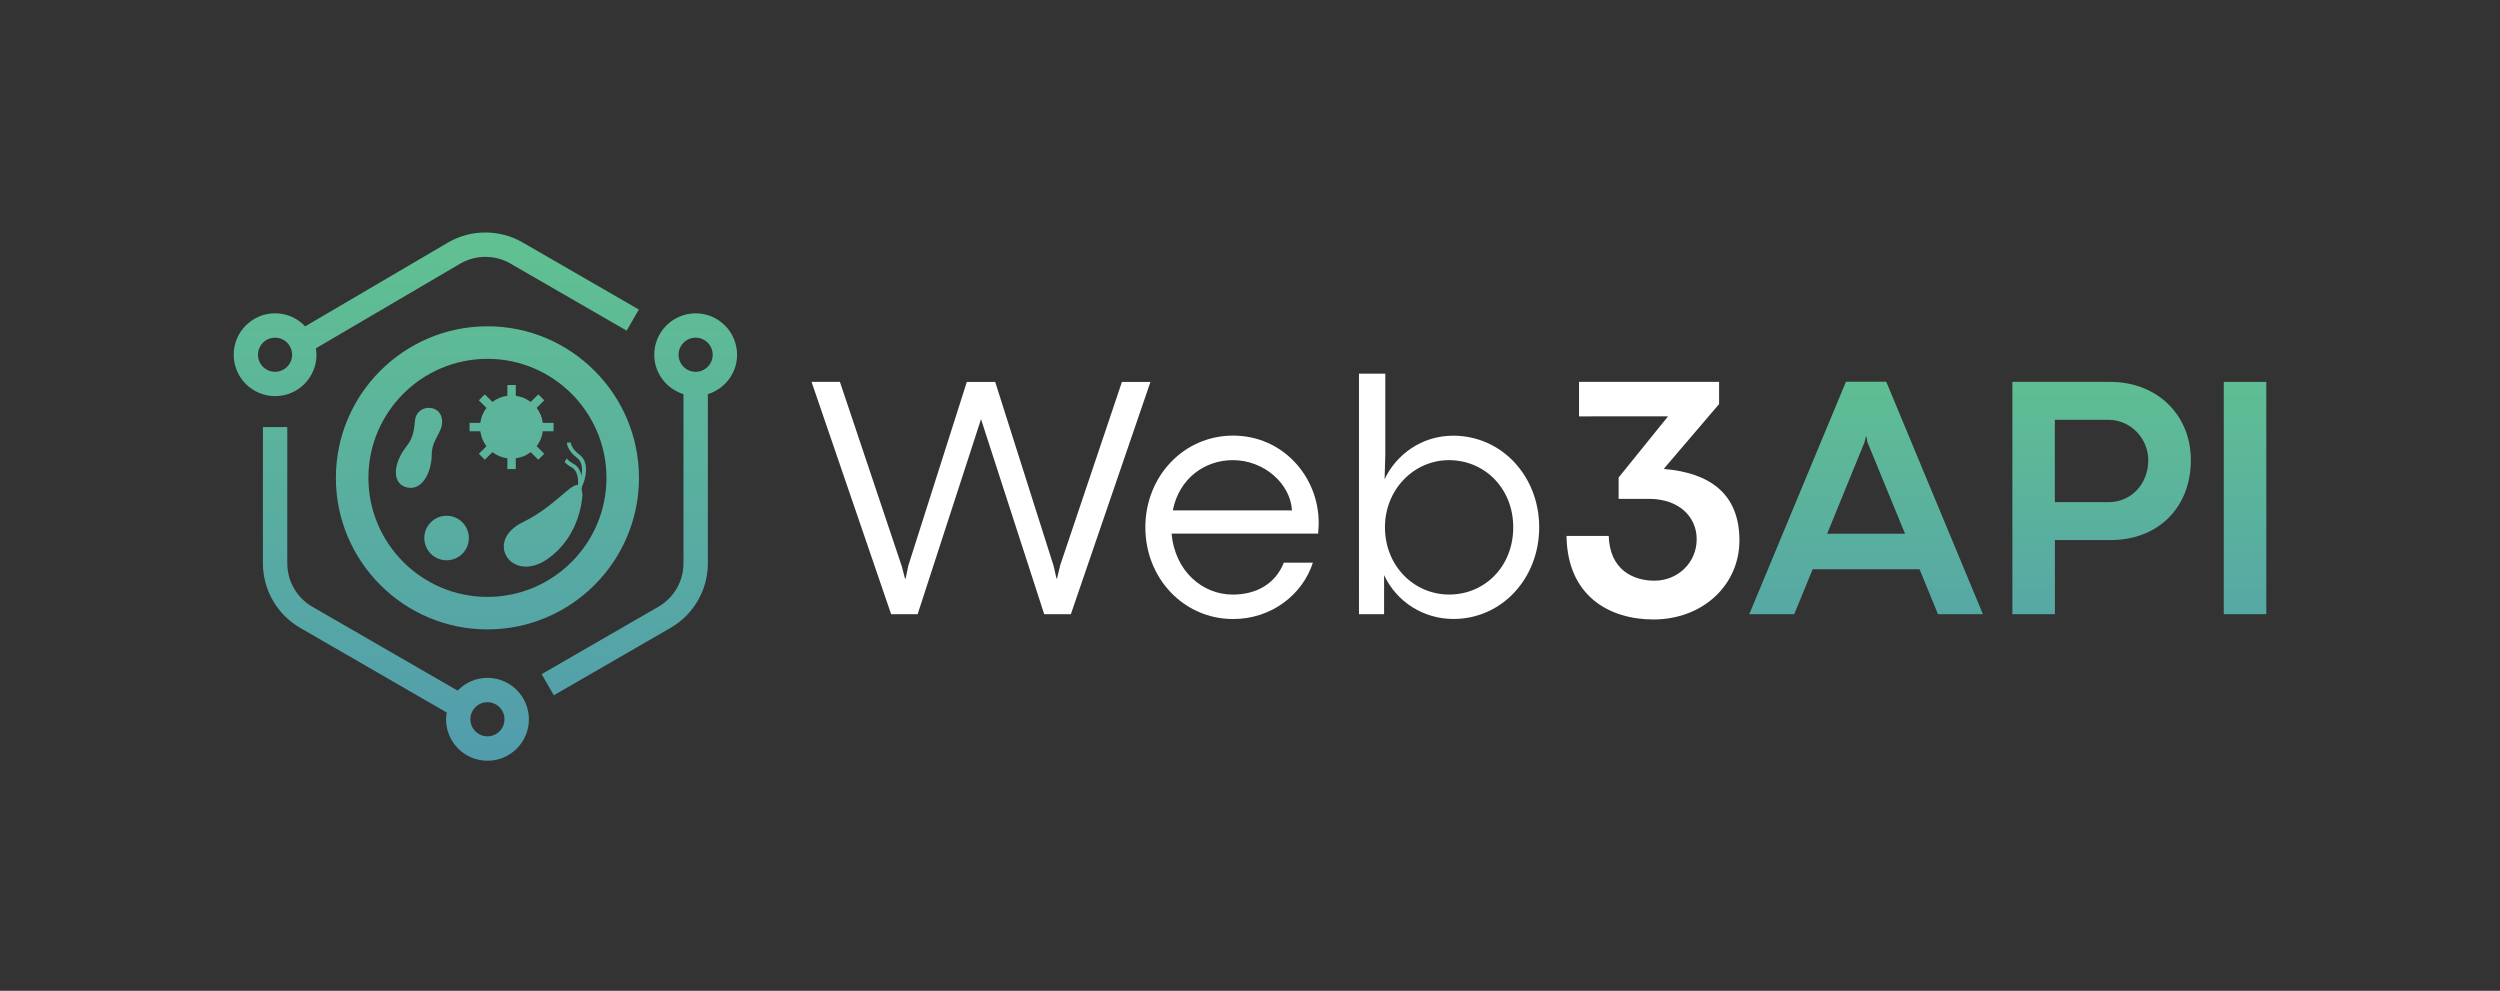 <?xml version="1.0" encoding="utf-8"?>
<!-- Generator: Adobe Illustrator 24.0.0, SVG Export Plug-In . SVG Version: 6.00 Build 0)  -->
<svg version="1.1" id="Layer_1" xmlns="http://www.w3.org/2000/svg" xmlns:xlink="http://www.w3.org/1999/xlink" x="0px" y="0px"
	 viewBox="0 0 1471 583" style="enable-background:new 0 0 1471 583;" xml:space="preserve">
<rect x="0" y="0" width="1471" height="583" fill="#333333" stroke="none"/>
<style type="text/css">
	.st0{display:none;fill:#1C272D;}
	.st1{fill:#FFFFFF;}
	.st2{fill:url(#SVGID_1_);}
	.st3{fill:url(#SVGID_2_);}
	.st4{fill:url(#SVGID_3_);}
	.st5{fill:url(#SVGID_4_);}
	.st6{fill:url(#SVGID_5_);}
	.st7{fill:url(#SVGID_6_);}
	.st8{fill:url(#SVGID_7_);}
	.st9{fill:url(#SVGID_8_);}
	.st10{fill:url(#SVGID_9_);}
	.st11{fill:url(#SVGID_10_);}
	.st12{fill:url(#SVGID_11_);}
	.st13{fill:url(#SVGID_12_);}
	.st14{fill:url(#SVGID_13_);}
</style>
<rect x="-0.04" class="st0" width="1471.04" height="583"/>
<g>
	<g>
		<g>
			<path class="st1" d="M477.52,224.71h16.69l36.38,108.45l1.91,7.24h0.4l1.51-7.44l34.47-108.24h16.69l34.37,108.24l1.7,7.44h0.31
				l1.91-7.93l36.28-107.74h16.78l-46.83,136.68h-15.68l-37.18-114.77l-37.3,114.77h-15.58L477.52,224.71z"/>
			<path class="st1" d="M775.61,313.97h-86.23c1.91,22.12,18.2,35.88,35.88,35.88c14.17,0,25.23-6.42,30.15-18.79h17.09
				c-6.02,18.7-24.22,33.17-46.93,33.17c-29.15,0-51.65-24.03-51.65-53.96c0-29.95,22.52-53.96,51.65-53.96
				c29.15,0,50.35,24.03,50.35,51.36C775.92,309.34,775.8,310.64,775.61,313.97z M760.22,300.3c-1.01-15.77-16.38-29.55-34.87-29.55
				c-16.48,0-31.56,10.76-35.27,29.55H760.22z"/>
			<path class="st1" d="M814.4,338.38v23.02h-14.78V219.88h15.48v47.94l-0.4,14.17c6.73-14.38,21.72-25.63,40.3-25.63
				c28.85,0,50.66,24.03,50.66,53.87c0,30.05-21.91,53.96-50.45,53.96C837.82,364.22,821.84,354.36,814.4,338.38z M890.39,310.24
				c0-22.92-16.88-39.49-37.79-39.49c-20.8,0-37.7,17.4-37.7,39.49c0,22.71,17.09,39.59,37.79,39.59
				C873.3,349.85,890.39,333.65,890.39,310.24z"/>
			<path class="st1" d="M921.74,315.36h24.83c0.61,20,14.47,26.32,26.93,26.32c13.46,0,24.83-10.36,24.83-24.43
				c0-13.27-10.55-23.72-28.04-23.72H952.4v-12.56l28.75-35.58l0.21-0.4H929.1v-20.3h82.41v13.06l-31.75,37.18l-0.71,1.01
				c26.63,2.22,44.43,14.28,44.43,42.02c0,26.32-21.6,46.53-50.56,46.53C947.07,364.51,922.23,350.84,921.74,315.36z"/>
			
				<linearGradient id="SVGID_1_" gradientUnits="userSpaceOnUse" x1="1098.016" y1="152.134" x2="1098.016" y2="374.287" gradientTransform="matrix(1 0 0 -1 0 583.669)">
				<stop  offset="0" style="stop-color:#529DAD"/>
				<stop  offset="1" style="stop-color:#60C092"/>
			</linearGradient>
			<path class="st2" d="M1129.47,334.97h-62.91l-10.86,26.44h-26.44l56.89-136.78h23.72l56.89,136.78h-26.44L1129.47,334.97z
				 M1120.93,314.06l-22.12-53.87l-0.61-3.33h-0.31l-0.8,3.33l-22,53.87H1120.93z"/>
			
				<linearGradient id="SVGID_2_" gradientUnits="userSpaceOnUse" x1="1236.57" y1="152.134" x2="1236.57" y2="374.287" gradientTransform="matrix(1 0 0 -1 0 583.669)">
				<stop  offset="0" style="stop-color:#529DAD"/>
				<stop  offset="1" style="stop-color:#60C092"/>
			</linearGradient>
			<path class="st3" d="M1184.05,224.71h57.6c27.64,0,47.45,19.4,47.45,46.03c0,28.14-19.59,47.03-47.03,47.03h-32.96v43.62h-25.02
				V224.71H1184.05z M1240.84,295.46c13.06,0,23.21-10.65,23.21-24.72c0-12.46-10.15-23.72-23.42-23.72h-31.56v48.44H1240.84z"/>
			
				<linearGradient id="SVGID_3_" gradientUnits="userSpaceOnUse" x1="1320.986" y1="152.134" x2="1320.986" y2="374.287" gradientTransform="matrix(1 0 0 -1 0 583.669)">
				<stop  offset="0" style="stop-color:#529DAD"/>
				<stop  offset="1" style="stop-color:#60C092"/>
			</linearGradient>
			<path class="st4" d="M1308.47,224.71h25.02v136.68h-25.02V224.71z"/>
		</g>
	</g>
	<g>
		<g>
			
				<linearGradient id="SVGID_4_" gradientUnits="userSpaceOnUse" x1="286.805" y1="141.789" x2="286.805" y2="437.894" gradientTransform="matrix(1 0 0 -1 0 583.669)">
				<stop  offset="0" style="stop-color:#529DAD"/>
				<stop  offset="1" style="stop-color:#60C092"/>
			</linearGradient>
			<path class="st5" d="M286.81,192c-49.17,0-89.18,40.01-89.18,89.18s39.99,89.16,89.16,89.16s89.18-39.99,89.18-89.16
				C375.97,232.01,335.98,192,286.81,192z M286.81,351.22c-38.61,0-70.04-31.43-70.04-70.04c0-38.63,31.43-70.04,70.04-70.04
				s70.04,31.43,70.04,70.04C356.86,319.8,325.43,351.22,286.81,351.22z"/>
			
				<linearGradient id="SVGID_5_" gradientUnits="userSpaceOnUse" x1="376.202" y1="141.789" x2="376.202" y2="437.894" gradientTransform="matrix(1 0 0 -1 0 583.669)">
				<stop  offset="0" style="stop-color:#529DAD"/>
				<stop  offset="1" style="stop-color:#60C092"/>
			</linearGradient>
			<path class="st6" d="M433.7,208.73c0-13.44-10.93-24.37-24.37-24.37c-13.44,0-24.37,10.93-24.37,24.37
				c0,10.93,7.28,20.09,17.2,23.19v99.58c0,10.48-5.64,20.24-14.72,25.48l-68.74,39.69l7.17,12.43l68.74-39.69
				c13.5-7.8,21.89-22.33,21.89-37.91v-99.58C426.42,228.82,433.7,219.67,433.7,208.73z M409.31,218.77
				c-5.54,0-10.04-4.51-10.04-10.04c0-5.54,4.51-10.04,10.04-10.04c5.52,0,10.04,4.51,10.04,10.04
				C419.37,214.27,414.85,218.77,409.31,218.77z"/>
			
				<linearGradient id="SVGID_6_" gradientUnits="userSpaceOnUse" x1="256.678" y1="141.789" x2="256.678" y2="437.894" gradientTransform="matrix(1 0 0 -1 0 583.669)">
				<stop  offset="0" style="stop-color:#529DAD"/>
				<stop  offset="1" style="stop-color:#60C092"/>
			</linearGradient>
			<path class="st7" d="M186.23,208.73c0-1.28-0.19-2.52-0.38-3.77l85.03-49.89c9.08-5.24,20.36-5.24,29.44,0l68.4,39.49l7.17-12.43
				l-68.4-39.49c-13.5-7.8-30.28-7.8-43.81,0.02l-84.13,49.38c-4.45-4.72-10.71-7.7-17.68-7.7c-13.44,0-24.37,10.93-24.37,24.37
				c0,13.44,10.93,24.37,24.37,24.37C175.29,233.12,186.23,222.17,186.23,208.73z M151.8,208.73c0-5.54,4.51-10.04,10.04-10.04
				c5.54,0,10.04,4.51,10.04,10.04c0,5.54-4.51,10.04-10.04,10.04S151.8,214.27,151.8,208.73z"/>
			
				<linearGradient id="SVGID_7_" gradientUnits="userSpaceOnUse" x1="232.955" y1="141.789" x2="232.955" y2="437.894" gradientTransform="matrix(1 0 0 -1 0 583.669)">
				<stop  offset="0" style="stop-color:#529DAD"/>
				<stop  offset="1" style="stop-color:#60C092"/>
			</linearGradient>
			<path class="st8" d="M286.81,398.84c-6.9,0-13.09,2.91-17.53,7.53L183.76,357c-9.08-5.24-14.72-15.01-14.72-25.48V251.3H154.7
				v80.21c0,15.58,8.39,30.11,21.89,37.91l86.27,49.82c-0.23,1.32-0.4,2.64-0.4,4.01c0,13.44,10.93,24.37,24.37,24.37
				c13.44,0,24.37-10.93,24.37-24.37C311.21,409.81,300.25,398.84,286.81,398.84z M286.81,433.25c-5.54,0-10.04-4.51-10.04-10.04
				c0-5.54,4.51-10.04,10.04-10.04c5.52,0,10.04,4.51,10.04,10.04C296.85,428.76,292.34,433.25,286.81,433.25z"/>
			
				<linearGradient id="SVGID_8_" gradientUnits="userSpaceOnUse" x1="262.767" y1="141.789" x2="262.767" y2="437.894" gradientTransform="matrix(1 0 0 -1 0 583.669)">
				<stop  offset="0" style="stop-color:#529DAD"/>
				<stop  offset="1" style="stop-color:#60C092"/>
			</linearGradient>
			<path class="st9" d="M262.77,303.47c-7.24,0-13.11,5.87-13.11,13.11s5.87,13.09,13.11,13.09c7.25,0,13.11-5.87,13.11-13.09
				C275.88,309.34,270.01,303.47,262.77,303.47z"/>
			
				<linearGradient id="SVGID_9_" gradientUnits="userSpaceOnUse" x1="301.008" y1="141.789" x2="301.008" y2="437.894" gradientTransform="matrix(1 0 0 -1 0 583.669)">
				<stop  offset="0" style="stop-color:#529DAD"/>
				<stop  offset="1" style="stop-color:#60C092"/>
			</linearGradient>
			<path class="st10" d="M298.53,269.67V276h4.95v-6.33c3.29-0.44,6.29-1.7,8.79-3.63l4.47,4.47l3.5-3.5l-4.47-4.47
				c1.93-2.5,3.19-5.51,3.63-8.79h6.33v-4.95h-6.33c-0.44-3.29-1.7-6.29-3.63-8.79l4.47-4.47l-3.5-3.5l-4.47,4.47
				c-2.52-1.93-5.51-3.19-8.79-3.63v-6.33h-4.95v6.33c-3.29,0.44-6.29,1.7-8.79,3.63l-4.47-4.47l-3.5,3.5l4.47,4.47
				c-1.93,2.52-3.19,5.51-3.63,8.79h-6.33v4.95h6.33c0.44,3.29,1.7,6.29,3.63,8.79l-4.47,4.47l3.5,3.5l4.47-4.47
				C292.26,267.97,295.24,269.23,298.53,269.67z"/>
			
				<linearGradient id="SVGID_10_" gradientUnits="userSpaceOnUse" x1="319.582" y1="141.789" x2="319.582" y2="437.894" gradientTransform="matrix(1 0 0 -1 0 583.669)">
				<stop  offset="0" style="stop-color:#529DAD"/>
				<stop  offset="1" style="stop-color:#60C092"/>
			</linearGradient>
			<path class="st11" d="M321.68,329.22c20.74-14.03,21.05-38.6,21.05-38.6c-2.14-14.8-11.35,5.12-35.08,16.63
				C284.64,318.4,300.92,343.25,321.68,329.22z"/>
		</g>
		
			<linearGradient id="SVGID_11_" gradientUnits="userSpaceOnUse" x1="246.537" y1="141.789" x2="246.537" y2="437.894" gradientTransform="matrix(1 0 0 -1 0 583.669)">
			<stop  offset="0" style="stop-color:#529DAD"/>
			<stop  offset="1" style="stop-color:#60C092"/>
		</linearGradient>
		<path class="st12" d="M260.05,246.71c-1.13-9.19-14.62-8.87-15.81,0.32c-0.57,4.43-0.57,9.92-4.91,15.39
			c-8.56,10.8-8.68,22.67,0.46,24.47c9.14,1.8,14.22-9.88,14.24-19.31s6.58-12.88,6.1-20.21
			C260.11,247.15,260.09,246.92,260.05,246.71z"/>
		<g>
			
				<linearGradient id="SVGID_12_" gradientUnits="userSpaceOnUse" x1="339.194" y1="141.789" x2="339.194" y2="437.894" gradientTransform="matrix(1 0 0 -1 0 583.669)">
				<stop  offset="0" style="stop-color:#529DAD"/>
				<stop  offset="1" style="stop-color:#60C092"/>
			</linearGradient>
			<path class="st13" d="M335.08,297.03v-5.12h1.26c4.26-5.43,6.61-11.99,6.04-17.05c-0.27-2.37-1.19-4.21-2.68-5.3
				c-6.08-4.45-6.16-8.95-6.16-9.14h2.37h-1.19l1.19-0.02c0,0.15,0.15,3.56,5.18,7.26c2.03,1.49,3.29,3.88,3.63,6.94
				c0.69,6.08-2.29,13.94-7.59,20.05L335.08,297.03z"/>
		</g>
		
			<linearGradient id="SVGID_13_" gradientUnits="userSpaceOnUse" x1="337.402" y1="141.789" x2="337.402" y2="437.894" gradientTransform="matrix(1 0 0 -1 0 583.669)">
			<stop  offset="0" style="stop-color:#529DAD"/>
			<stop  offset="1" style="stop-color:#60C092"/>
		</linearGradient>
		<path class="st14" d="M342.04,279.36c-0.75-2.98-2.29-5.2-4.49-6.4c-1.97-1.09-3.31-2.22-4.21-3.23l-1.07,2.27
			c1.03,0.99,2.35,2.05,4.15,3.02c1.61,0.88,2.77,2.58,3.35,4.89c1.22,4.95-0.25,11.76-3.77,17.7l-1.24,0.17l0.67,5.08l1.76-2.66
			C341.6,293.49,343.51,285.29,342.04,279.36z"/>
	</g>
</g>
</svg>
